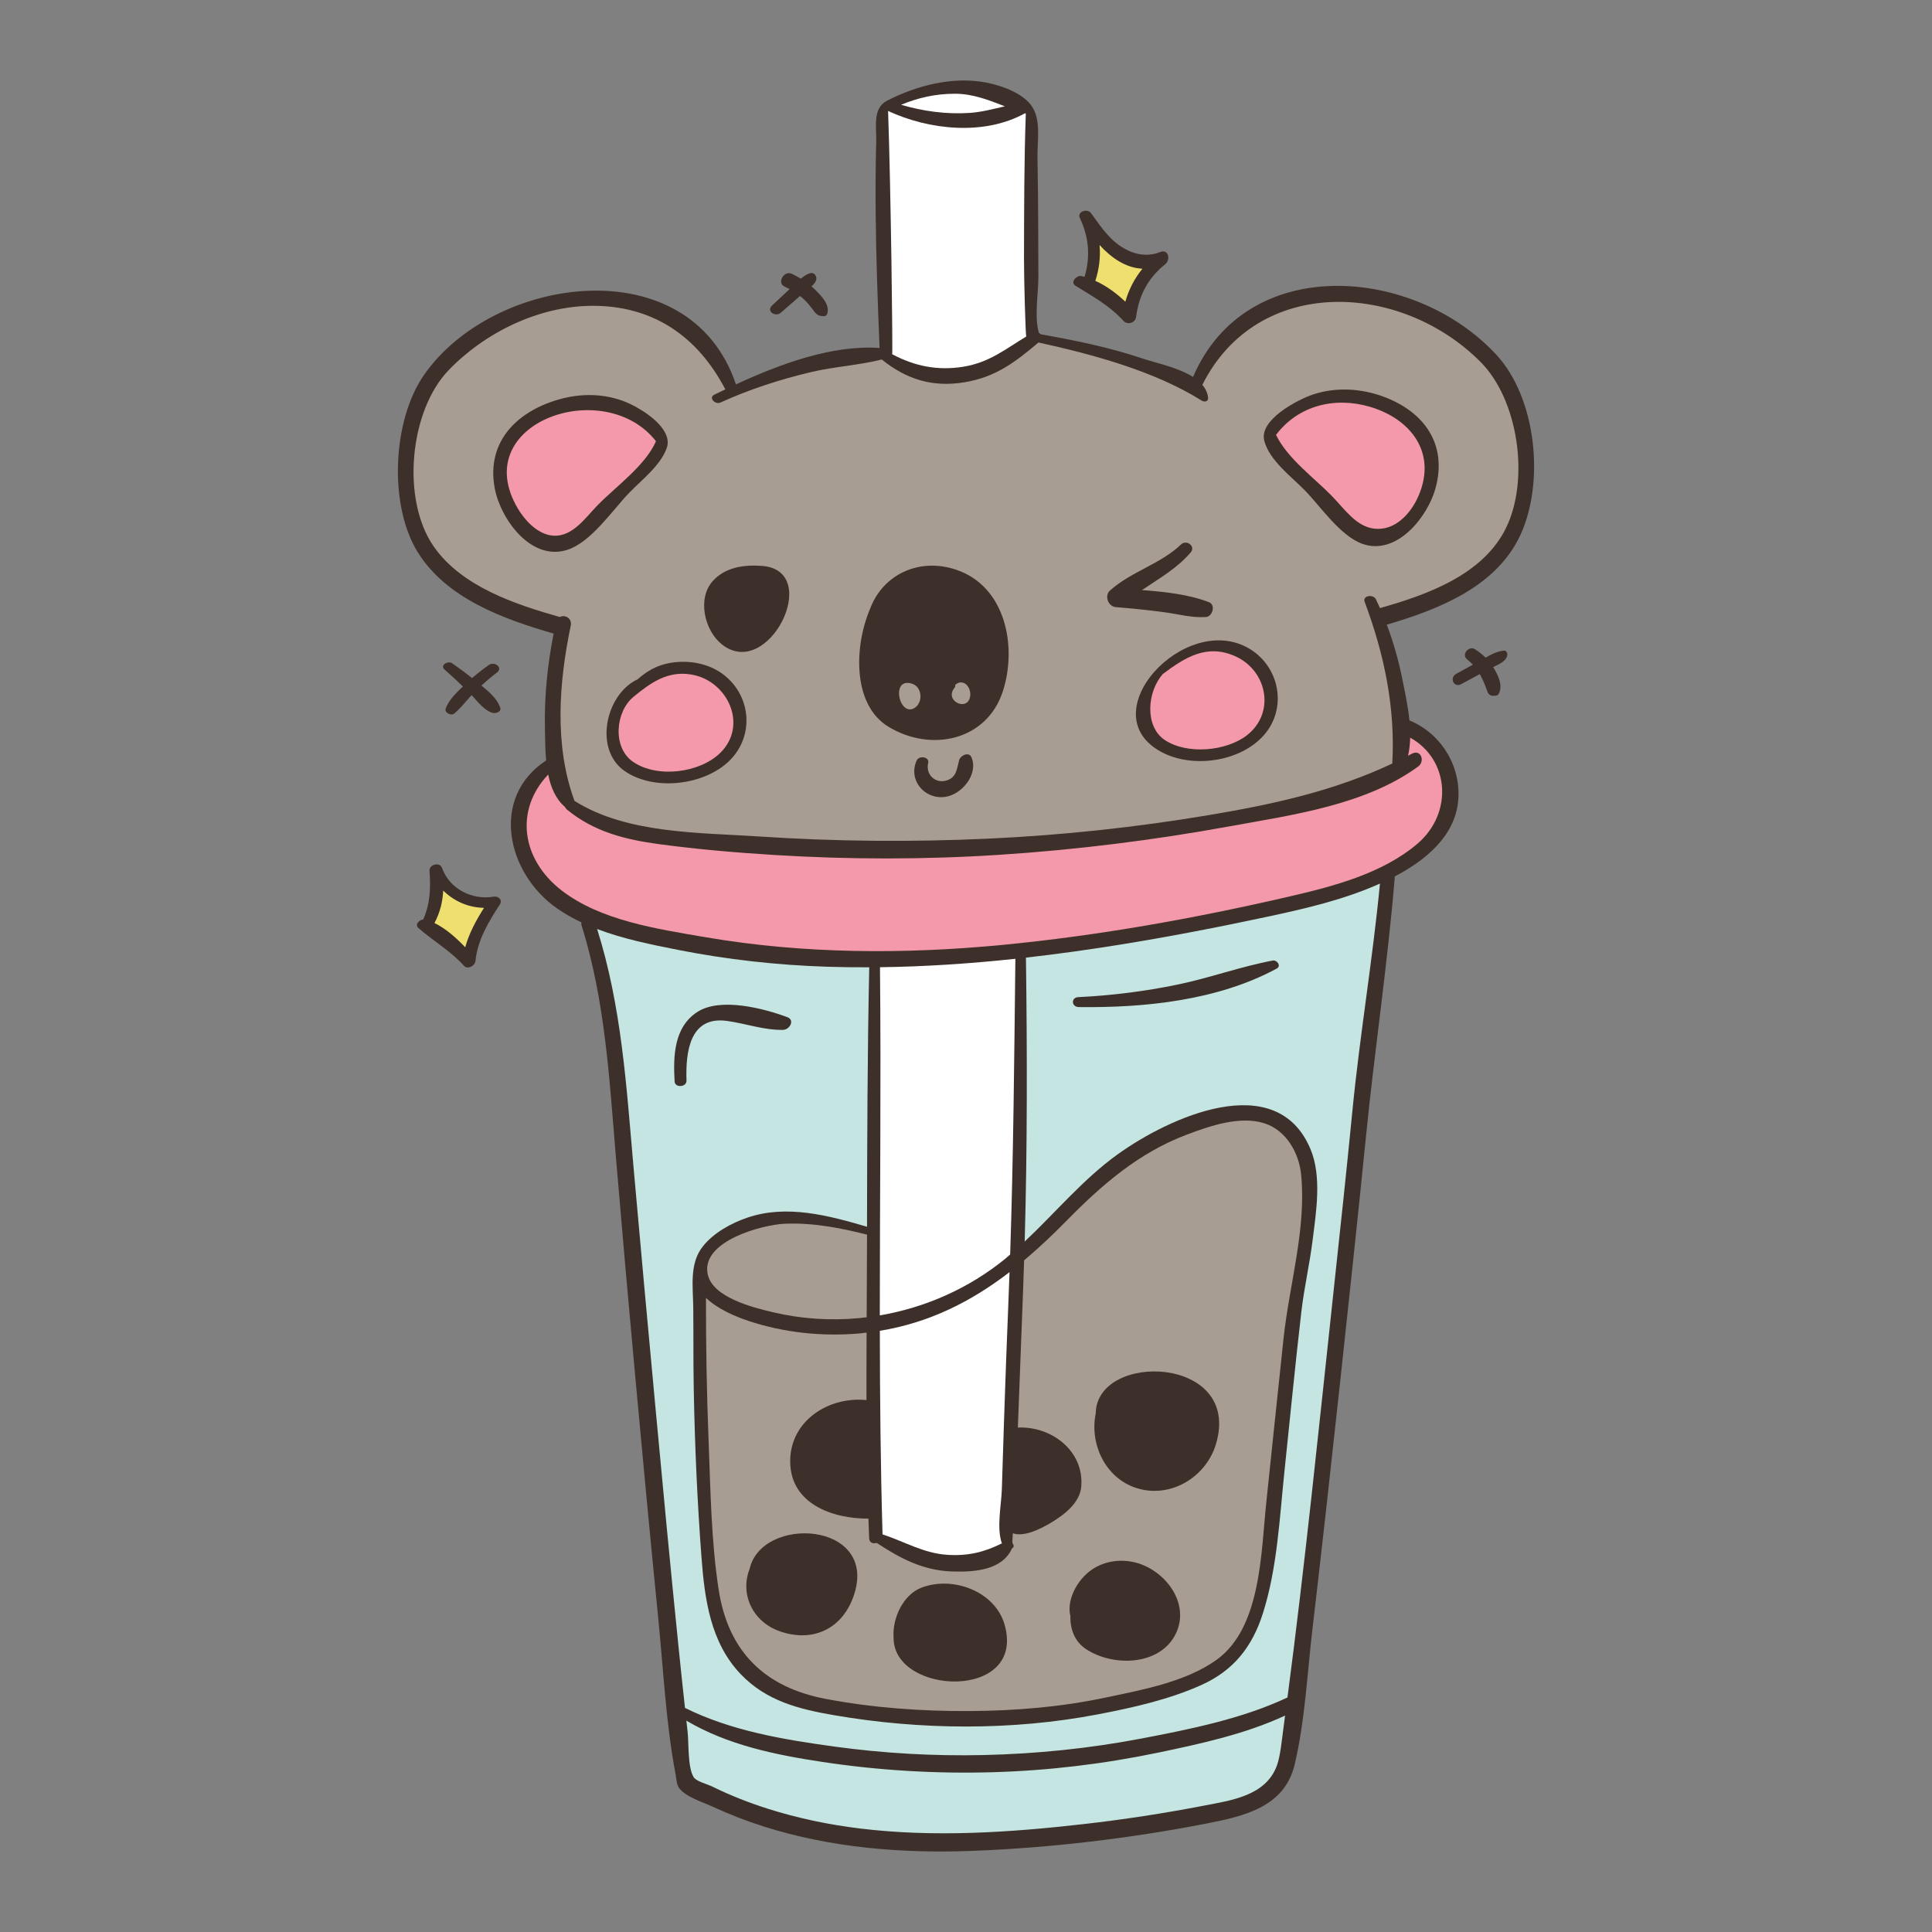 <?xml version="1.0" encoding="utf-8"?>
<!-- Generator: Adobe Illustrator 23.0.3, SVG Export Plug-In . SVG Version: 6.00 Build 0)  -->
<svg version="1.1" id="Layer_1" xmlns="http://www.w3.org/2000/svg" xmlns:xlink="http://www.w3.org/1999/xlink" x="0px" y="0px"
	 viewBox="0 0 1200 1200" enable-background="new 0 0 1200 1200" xml:space="preserve">
<rect x="0" y="0" width="1200" height="1200" fill="#808080" stroke="none"/>
<g>
	<path fill="#3D302A" d="M929.544,220.494c-50.582-54.974-155.161-64.033-188.538,13.637c-9.29-5.941-23.182-8.704-31.291-11.433
		c-20.77-6.99-41.831-11.265-63.334-15.071c-0.298-0.36-0.675-0.668-1.123-0.894c-2.897-9.887-0.296-24.86-0.299-34.583
		c-0.003-11.734-0.072-23.469-0.136-35.203c-0.071-13.079-0.18-26.159-0.425-39.237c-0.193-10.25,2.599-23.896-4.14-32.617
		c-5.882-7.613-18.637-12.062-27.659-13.804c-20.72-4.001-43.086,1.754-61.56,11.216c-9.26,4.743-6.558,16.386-6.804,25.435
		c-0.393,14.452-0.477,28.912-0.356,43.369c0.237,28.289,1.282,56.563,2.441,84.827c-29.394-2.051-61.762,9.934-89.224,22.617
		c-28.559-85.251-150.834-67.931-193.871-5.668c-19.491,28.198-21.905,80.724-3.718,109.977
		c17.839,28.692,53.165,41.462,84.365,50.475c-3.876,19.54-5.858,39.306-5.4,59.282c0.135,5.884,0.124,12.704,0.756,19.501
		c-35.069,22.997-24.54,70.107,6.773,91.908c4.771,3.321,9.851,6.16,15.126,8.657c-0.119,0.567-0.115,1.173,0.085,1.812
		c14.671,46.919,17.191,94.645,21.262,143.101c3.749,44.625,7.684,89.234,11.777,133.829c4.708,51.289,9.512,102.57,14.623,153.821
		c3.205,32.141,4.78,65.343,10.832,97.125c0.447,2.345,0.495,5.552,1.863,7.638c3.771,5.751,15.211,9.222,21.233,12.012
		c10.239,4.743,20.795,8.827,31.549,12.245c42.056,13.369,86.792,16.875,130.692,15.108c48.402-1.948,96.71-7.701,144.255-16.938
		c23.336-4.534,48.57-10.229,54.829-36.603c6.431-27.104,7.781-56.173,11.022-83.773c6.032-51.37,11.701-102.782,17.275-154.203
		c5.536-51.062,10.992-102.134,16.123-153.238c5.344-53.232,13.335-106.22,17.735-159.514c0.027-0.324,0.014-0.618-0.007-0.904
		c18.515-9.692,37.258-24.557,39.411-46.778c2.091-21.585-10.561-42.054-30.258-50.166c-0.89-8.92-2.832-17.802-4.38-25.527
		c-2.322-11.579-5.516-22.937-9.685-33.942c32.175-9.448,68.173-23.517,83.051-55.847
		C959.521,299.311,954.236,247.329,929.544,220.494z M667.959,177.46c10.812,6.698,21.112,12.279,29.81,21.805
		c2.499,2.737,7.401,1.429,7.898-2.496c1.677-13.255,7.479-24.219,18.07-32.648c3.488-2.776,2.081-9.676-3.144-7.572
		c-12.132,4.886-24.235-1.5-32.245-10.26c-3.922-4.289-7.233-9.149-10.642-13.842c-2.353-3.239-8.942-1.08-6.94,3.106
		c5.687,11.885,6.521,24.233,2.859,36.45c-0.613-0.174-1.205-0.397-1.828-0.546C668.832,170.749,664.491,175.312,667.959,177.46z
		 M479.522,189.768c3.662-3.386,7.296-6.801,10.932-10.213c-1.022-0.555-2.065-1.083-3.141-1.568
		c-4.985-2.247-0.367-10.109,4.339-7.988c1.998,0.9,3.917,1.962,5.788,3.101c3.176-2.678,7.596-5.506,9.359-1.532
		c0.945,2.127-0.647,4.381-2.732,6.356c0.821,0.713,1.646,1.422,2.415,2.194c3.778,3.795,9.029,9.009,7.357,14.692
		c-0.239,0.811-0.993,1.575-1.899,1.571c-4.242-0.015-4.937-1.227-7.486-4.621c-1.421-1.893-2.903-3.683-4.603-5.336
		c-0.942-0.916-1.92-1.775-2.928-2.586c-3.984,3.428-7.949,6.879-11.883,10.362C481.668,197.189,475.723,193.28,479.522,189.768z
		 M936.235,406.293c0.02,3.958-4.948,6.262-8.834,8.057c0.134,0.214,0.298,0.402,0.428,0.621c2.76,4.635,5.844,10.952,2.991,16.067
		c-0.488,0.875-1.426,1.108-2.351,1.111c-0.459,0.002-0.917,0.004-1.376,0.005c-1.386,0.005-2.64-1.052-3.101-2.301
		c-1.487-4.03-2.93-7.756-4.886-11.163c-3.839,2.077-7.678,4.154-11.517,6.231c-4.624,2.5-7.588-3.95-3.045-6.437
		c3.425-1.875,6.85-3.749,10.274-5.623c-1.048-1.134-2.179-2.235-3.499-3.274c-3.935-3.097,1.05-8.788,4.907-6.296
		c2.358,1.523,4.544,3.241,6.502,5.185c3.658-2.088,7.347-4.075,11.628-4.374C935.371,404.03,936.23,405.409,936.235,406.293z
		 M308.64,417.754c-3.367,2.496-6.533,5.215-9.606,8.04c4.596,3.834,9.79,8.133,11.652,13.691c0.907,2.706-2.701,3.763-4.603,3.306
		c-4.908-1.181-9.363-6.887-13.145-11.046c-3.557,3.845-6.743,8.044-10.756,11.428c-1.965,1.657-6.331-0.452-5.329-3.184
		c1.941-5.288,6.676-9.721,10.66-13.617c-3.736-3.592-7.517-7.127-11.422-10.553c-3.045-2.671,2.246-5.634,4.797-3.848
		c4.199,2.943,8.328,5.994,12.359,9.169c3.315-2.848,6.76-5.535,10.33-8.086C307.131,410.516,312.709,414.737,308.64,417.754z
		 M306.615,556.933c-13.38,2.289-27.442-4.79-32.106-17.927c-1.352-3.81-8.015-2.073-7.735,1.824
		c0.778,10.812,0.439,20.418-3.891,30.229c-2.639,0.362-5.451,3.218-2.881,5.459c9.353,8.155,19.694,13.967,28.177,23.353
		c2.322,2.57,6.829-0.013,7.136-2.979c1.359-13.146,8.049-24.211,15.12-35.038C312.296,559.004,309.613,556.42,306.615,556.933z"/>
	<path fill="#EFDF6E" d="M275.286,553.143c6.782,6.663,15.523,10.555,25.339,10.732c-4.933,7.788-9.239,15.715-11.671,24.493
		c-5.568-5.852-11.993-11.596-19.085-15.048C273.313,566.752,274.939,560.121,275.286,553.143z M698.977,187.399
		c2.13-7.619,5.692-14.451,10.61-20.484c-10.399-0.529-19.27-6.679-26.63-14.738c0.647,7.398-0.203,14.839-2.626,22.262
		C687.234,177.558,693.418,182.158,698.977,187.399z"/>
	<path fill="#C4E5E1" d="M719.502,1088.558c26.476-5.53,53.992-11.509,78.688-22.982c-0.314,2.344-0.608,4.691-0.927,7.034
		c-1.063,7.816-1.962,17.904-4.091,23.83c-6.829,19.008-28.292,21.771-45.61,25.118c-24.716,4.776-49.62,8.588-74.631,11.433
		c-45.93,5.226-92.71,8.339-138.752,2.724c-19.463-2.373-38.754-6.375-57.445-12.33c-11.591-3.693-22.942-8.133-33.866-13.496
		c-4.038-1.983-10.437-3.372-12.099-6.173c-3.726-6.283-2.877-21.007-3.705-28.214c-0.259-2.26-0.493-4.523-0.746-6.784
		c25.59,15.156,55.108,21.202,84.392,25.639c35.055,5.312,70.599,7.42,106.036,6.396
		C651.242,1099.758,685.722,1095.613,719.502,1088.558z M787.173,569.394c23.729-5.068,47.73-10.612,69.941-20.592
		c-4.508,47.225-12.523,94.048-17.125,141.294c-3.71,38.09-7.841,76.142-11.934,114.192
		c-8.971,83.376-17.458,166.915-28.386,250.073c-0.099,0.041-0.192,0.058-0.292,0.105c-27.995,13.152-60.382,19.634-90.634,25.402
		c-32.272,6.153-65.007,9.489-97.848,10.224c-30.957,0.693-61.963-1.053-92.641-5.266c-31.612-4.342-64.007-9.724-92.806-24.021
		c-1.404-12.845-2.756-25.697-4.066-38.551c-5.003-49.146-9.653-98.329-14.221-147.516c-4.654-50.102-9.29-100.208-13.71-150.331
		c-4.404-49.947-7.349-99.166-22.562-147.37c16.22,6.177,33.759,9.692,50.3,12.961c30.511,6.028,61.525,9.458,92.605,10.459
		c8.703,0.28,17.407,0.379,26.11,0.346c-1.158,53.707-1.279,107.438-1.379,161.157c-23.847-6.974-49.851-13.998-74.276-5.675
		c-10.143,3.455-20.855,9.33-27.65,17.81c-8.546,10.668-6.14,25.192-6.006,37.85c0.179,17.066-0.003,34.13,0.316,51.198
		c0.65,34.736,2.186,69.459,4.798,104.104c1.965,26.048,5.535,52.885,24.359,72.599c15.937,16.691,36.205,21.75,58.1,25.517
		c53.447,9.195,110.269,9.674,163.608-0.517c21.697-4.144,44.531-9.253,64.707-18.394c19.732-8.94,31.3-23.589,37.876-44.221
		c8.986-28.198,10.366-59.034,13.434-88.282c3.474-33.128,6.683-66.294,10.534-99.382c1.729-14.871,5.127-29.441,6.972-44.306
		c2.194-17.667,5.807-39.579-1.362-56.604c-21.254-50.477-88.132-19.347-119.57,3.201c-21.651,15.53-38.608,36.177-57.914,54.292
		c1.654-58.792,1.566-117.388,0.781-176.35c19.338-2.191,38.617-4.889,57.806-7.966
		C725.902,581.884,756.605,575.921,787.173,569.394z M426.395,671.194c-0.602-18.104,2.128-40.285,25.192-37.075
		c11.547,1.607,23.164,5.833,34.853,5.547c4.002-0.097,7.464-6.07,2.571-7.892c-14.451-5.383-41.456-12.505-55.822-3.268
		c-14.689,9.444-15.064,27.678-14.18,43.233C419.24,675.84,426.531,675.296,426.395,671.194z M790.529,596.612
		c-20.029,3.751-39.25,10.841-59.262,14.961c-20.224,4.163-40.903,6.79-61.525,7.757c-4.676,0.219-4.291,6.126,0.305,6.185
		c41.038,0.527,86.412-4.135,123.003-23.953C795.942,599.996,793.207,596.111,790.529,596.612z"/>
	<path fill="#FFFFFF" d="M551.609,68.926c25.54,11.847,59.699,15.457,84.984,1.447c0.184,0.053,0.369,0.1,0.553,0.152
		c-1.054,29.846-1.052,59.724-1.126,89.586c-0.035,14.079,0.983,47.97,1.396,48.898c-12.97,7.831-22.892,16.161-39.177,18.783
		c-15.98,2.574-30.312-0.415-44.088-7.788C554.568,219.338,553.361,118.487,551.609,68.926z M602.047,70.144
		c7.605-0.482,14.835-2.458,22.118-4.111c-10.029-3.847-19.927-7.846-31.162-7.81c-12.249,0.039-22.779,2.532-33.349,6.862
		C573.407,69.097,587.605,71.059,602.047,70.144z M624.145,782.026c1.123-0.913,2.183-1.894,3.284-2.83
		c2.025-61.231,2.54-122.326,3.242-183.679c-27.946,2.994-56.009,4.885-84.095,5.24c0.73,72.049-0.122,144.162-0.112,216.25
		C574.831,812.164,601.721,800.233,624.145,782.026z M623.535,884.79c0.862-26.007,1.809-52.01,2.877-78.009
		c0.228-5.547,0.418-11.09,0.617-16.635c-23.659,18.201-49.599,31.37-80.544,36.436c0.055,42.167,0.44,84.324,1.681,126.453
		c13.672,4.462,25.623,11.867,40.683,12.728c12.647,0.724,22.496-1.729,33.431-7.137c-3.413-9.707-0.309-23.788-0.005-33.873
		C622.676,911.431,623.096,898.111,623.535,884.79z"/>
	<path fill="#A89D92" d="M539.841,955.417c-0.173-4.055-0.291-8.115-0.432-12.172c-22.267,0.108-48.428-9.136-48.61-35.349
		c-0.179-25.58,24.124-40.689,47.377-38.273c-0.03-13.973,0.009-27.946,0.08-41.917c-1.409,0.16-2.785,0.369-4.214,0.496
		c-23.2,2.058-47.185-0.413-69.302-7.811c-8.17-2.733-18.962-7.316-26.244-14.245c-0.06,29.519,0.455,59.04,1.616,88.537
		c1.209,30.734,1.572,62.328,6.273,92.764c5.953,38.548,28.74,60.61,66.499,67.769c29.41,5.576,59.507,7.72,89.418,7.546
		c28.078-0.164,56.281-2.446,83.781-8.245c22.757-4.799,50.118-9.702,69.402-23.466c27.914-19.924,27.698-66.612,31.074-98.282
		c3.617-33.923,7.029-67.867,10.707-101.782c3.617-33.362,14.186-67.805,10.897-101.36c-1.323-13.495-9.21-27.547-22.795-31.908
		c-15.209-4.881-34.001,1.648-48.264,7.025c-29.849,11.252-52.814,31.224-74.849,53.674c-8.543,8.705-17.217,16.882-26.164,24.401
		c-0.204,6.35-0.407,12.699-0.655,19.056c-1.104,28.268-2.163,56.537-3.229,84.805c20.549-0.969,41.22,14.243,39.378,36.625
		c-0.848,10.312-10.795,17.684-18.984,22.588c-5.781,3.463-16.415,8.966-23.523,6.449c-0.251,3.386-0.36,6.043-0.08,6.399
		c1.078,1.366,0.6,2.439-0.459,3.019c-6.147,13.896-24.276,14.783-37.598,14.293c-17.707-0.652-31.975-8.192-46.389-17.722
		C542.358,959.006,539.965,958.292,539.841,955.417z M530.602,990.115c-6.721,21.193-25.225,30.386-46.105,23.165
		c-16.983-5.873-25.011-23.045-18.933-38.708C473.189,940.915,544.882,945.086,530.602,990.115z M680.58,877.872
		c0.572-38.672,91.132-35.874,74.668,19.094c-6.21,20.736-28.487,34.059-49.532,27.237
		C686.437,917.951,676.681,896.793,680.58,877.872z M674.646,977.75c7.933-7.377,19.049-9.804,29.525-7.498
		c18.859,4.152,35.512,25.175,26.137,44.466c-9.765,20.092-39.26,20.707-55.986,9.405c-6.966-4.706-9.664-12.396-9.509-20.414
		C662.6,994.613,667.98,983.948,674.646,977.75z M572.109,986.223c19.452-7.648,45.971,2.027,51.892,22.982
		c13.366,47.293-69.122,43.847-68.976,8.051C554.14,1004.821,561.135,990.538,572.109,986.223z M538.515,766.846
		c-0.005,2.254-0.009,4.509-0.014,6.763c-0.03,14.843-0.119,29.702-0.201,44.572c-1.454,0.177-2.907,0.358-4.368,0.497
		c-17.896,1.713-36.142,0.551-53.642-3.579c-12.009-2.833-37.765-9.068-40.742-23.743c-4.186-20.632,34.161-30.716,48.059-31.283
		C504.842,759.368,521.876,762.661,538.515,766.846z M746.801,239.022c1.882,2.238,3.16,4.811,3.564,7.805
		c0.344,2.552-2.127,3.158-4.005,1.978c-29.206-18.333-67.681-28.689-101.343-36.081c-14.494,12.278-26.718,21.553-45.993,24.722
		c-19.946,3.279-36.109-1.875-51.357-14.162c-14.379,3.654-29.505,4.406-44.02,7.852c-19.207,4.559-38.218,10.705-56.182,18.891
		c-3.229,1.472-7.63-3.005-3.777-4.889c2.238-1.096,4.538-2.204,6.867-3.316c-0.104-0.139-0.207-0.277-0.292-0.437
		c-17.081-32.433-44.666-51.695-82.732-51.433c-32.924,0.226-66.319,16.486-88.953,40.057
		c-24.241,25.243-29.432,80.151-9.261,109.306c17.235,24.908,50.41,35.977,78.386,43.914c3.102-1.662,7.775,0.696,6.784,5.44
		c-7.374,35.258-10.281,74.427,2.332,108.757c0.005,0.009,0.002,0.019,0.005,0.029c0.08,0.04,0.165,0.068,0.242,0.117
		c32.297,20.372,77.511,19.517,114.365,21.972c47.443,3.161,95.131,3.541,142.625,1.342c45.83-2.122,91.468-7.02,136.718-14.599
		c39.69-6.649,77.869-14.987,113.997-32.035c1.963-34.656-4.971-67.942-17.15-100.392c-1.514-4.033,5.359-4.94,6.98-1.615
		c0.876,1.799,1.714,3.614,2.529,5.438c29.315-8.235,64.301-20.75,78.416-50.031c14.615-30.32,7.409-79.352-15.904-102.799
		C870.064,174.99,781.123,170.609,746.801,239.022z M352.75,341.387c-22.788,7.706-41.861-19.006-45.458-38.076
		c-5.587-29.633,14.847-48.898,42.15-55.832c13.924-3.536,28.989-2.752,42.054,3.462c7.954,3.782,23.197,13.38,23.23,23.816
		c0.003,1.256-0.214,2.523-0.69,3.795c-4.041,10.8-15.359,19.419-23.125,27.433C380.48,316.748,367.472,336.409,352.75,341.387z
		 M453.24,472.325c-15.529,15.476-46.984,19.298-65.312,6.532c-19.261-13.416-11.789-47.538,7.966-56.861
		c0.024-0.011,0.049-0.005,0.072-0.015c6.845-6.116,14.5-10.102,25.135-10.817c10.095-0.679,20.676,1.826,28.705,8.174
		C466.653,432.654,468.494,457.121,453.24,472.325z M448.252,400.138c-10.797-8.69-15.248-28.514-5.536-39.246
		c7.859-8.686,19.551-10.244,30.667-9.392C511.363,354.407,477.192,423.433,448.252,400.138z M586.586,495.027
		c-12.732,1.417-22.625-10.801-17.205-22.737c1.429-3.148,8.053-2.304,7.121,1.592c-1.651,6.912,3.989,12.637,10.691,11.08
		c6.897-1.601,7.071-7.232,8.543-12.809c0.787-2.979,6.157-5.565,7.723-1.664C607.793,481.291,597.065,493.861,586.586,495.027z
		 M622.904,429.332c-9.897,30.595-44.36,38.108-70.896,22.169c-23.257-13.97-21.095-51.311-11.621-73.236
		c7.863-21.429,30.571-32.226,53.672-24.352C624.786,364.387,631.822,401.768,622.904,429.332z M689.474,366.74
		c13.215-11.796,31.322-16.346,44.039-28.529c3.46-3.315,9.342,1.062,6.05,4.908c-8.596,10.044-19.702,16.237-30.26,23.386
		c14.203,1.066,28.971,2.653,41.6,7.509c4.315,1.659,2.293,8.956-1.905,9.239c-8.694,0.588-17.5-1.891-26.128-3.042
		c-9.906-1.323-19.844-2.295-29.803-3.111C688.233,376.703,685.804,370.017,689.474,366.74z M785.024,456.627
		c-14.554,16.509-44.024,20.803-63.358,10.604c-45.134-23.809,14.594-88.049,54.343-64.315
		C794.952,414.228,799.677,440.004,785.024,456.627z M891.583,303.408c-4.883,17.66-23.96,41.814-45.189,34.444
		c-13.792-4.787-26.063-23.134-35.856-33.199c-8.406-8.64-22.038-18.592-25.273-30.874c-3.426-13.008,20.792-25.653,30.507-28.833
		c14.153-4.634,29.684-3.716,43.562,1.436C884.85,255.853,899.128,276.114,891.583,303.408z M571.439,434.856
		c-0.57,2.257-1.926,4.21-4.07,5.237c-5.034,2.407-8.816-3.828-8.968-9.191c-0.124-4.349,2.138-8.125,8.054-6.253
		C570.723,426.001,572.482,430.733,571.439,434.856z M602.605,432.269c-1.359,10.201-16.344,3.128-9.798-4.976
		c0.536-0.661,0.644-1.318,0.49-1.913c1.268-1.118,2.775-1.826,4.624-1.387C601.374,424.813,603.032,429.059,602.605,432.269z"/>
	<path fill="#F498AC" d="M876.956,468.15c-0.793,0.426-1.596,0.818-2.394,1.235c0.839-3.598,1.236-7.37,1.321-11.222
		c24.562,13.653,26.618,46.931,4.651,65.764c-21.807,18.698-52.705,26.681-80.068,33.003
		c-58.324,13.476-117.806,24.157-177.407,29.925c-61.287,5.93-123.888,5.708-184.694-4.712
		c-29.762-5.099-65.292-10.233-89.706-29.199c-24.72-19.204-29.148-49.749-8.169-71.879c1.61,7.918,4.63,15.209,10.47,20.202
		c0.008,0.006,0.017,0.007,0.024,0.013c0.137,0.466,0.419,0.927,0.931,1.353c16.933,14.079,36.552,18.899,58.002,21.764
		c23.583,3.149,47.369,5.193,71.112,6.654c46.653,2.87,93.372,2.897,140.017-0.141c47.803-3.113,95.376-9.059,142.501-17.634
		c38.944-7.086,84.391-13.171,117.269-37.157C885.319,472.835,882.574,465.139,876.956,468.15z M767.399,407.676
		c-17.899-8.115-31.615,0.869-45.063,10.896c-9.961,11.078-11.378,32.596,0.983,40.96c13.899,9.404,38.588,7.123,51.352-2.983
		C792.298,442.594,787.014,416.57,767.399,407.676z M407.432,274.052c-32.19-41.158-117.247-11.395-85.796,41.803
		c4.092,6.922,11.235,14.784,19.624,16.524c13.316,2.761,22.044-10.502,29.836-18.497
		C382.362,302.321,400.914,289.146,407.432,274.052z M429.376,418.96c-14.638-2.424-25.099,4.961-35.941,13.882
		c-11.192,9.209-13.247,31.51-0.149,40.407c15.099,10.256,41.269,6.807,53.961-5.498C464.959,450.578,451.99,422.705,429.376,418.96
		z M850.919,252.68c-21.851-6.456-44.584-0.827-58.354,17.427c7.079,14.661,23.558,26.562,34.661,37.936
		c7.781,7.97,15.044,19,26.318,20.312c12.986,1.51,22.812-9.38,27.601-20.547C892.51,281.295,876.453,260.224,850.919,252.68z"/>
</g>
</svg>
